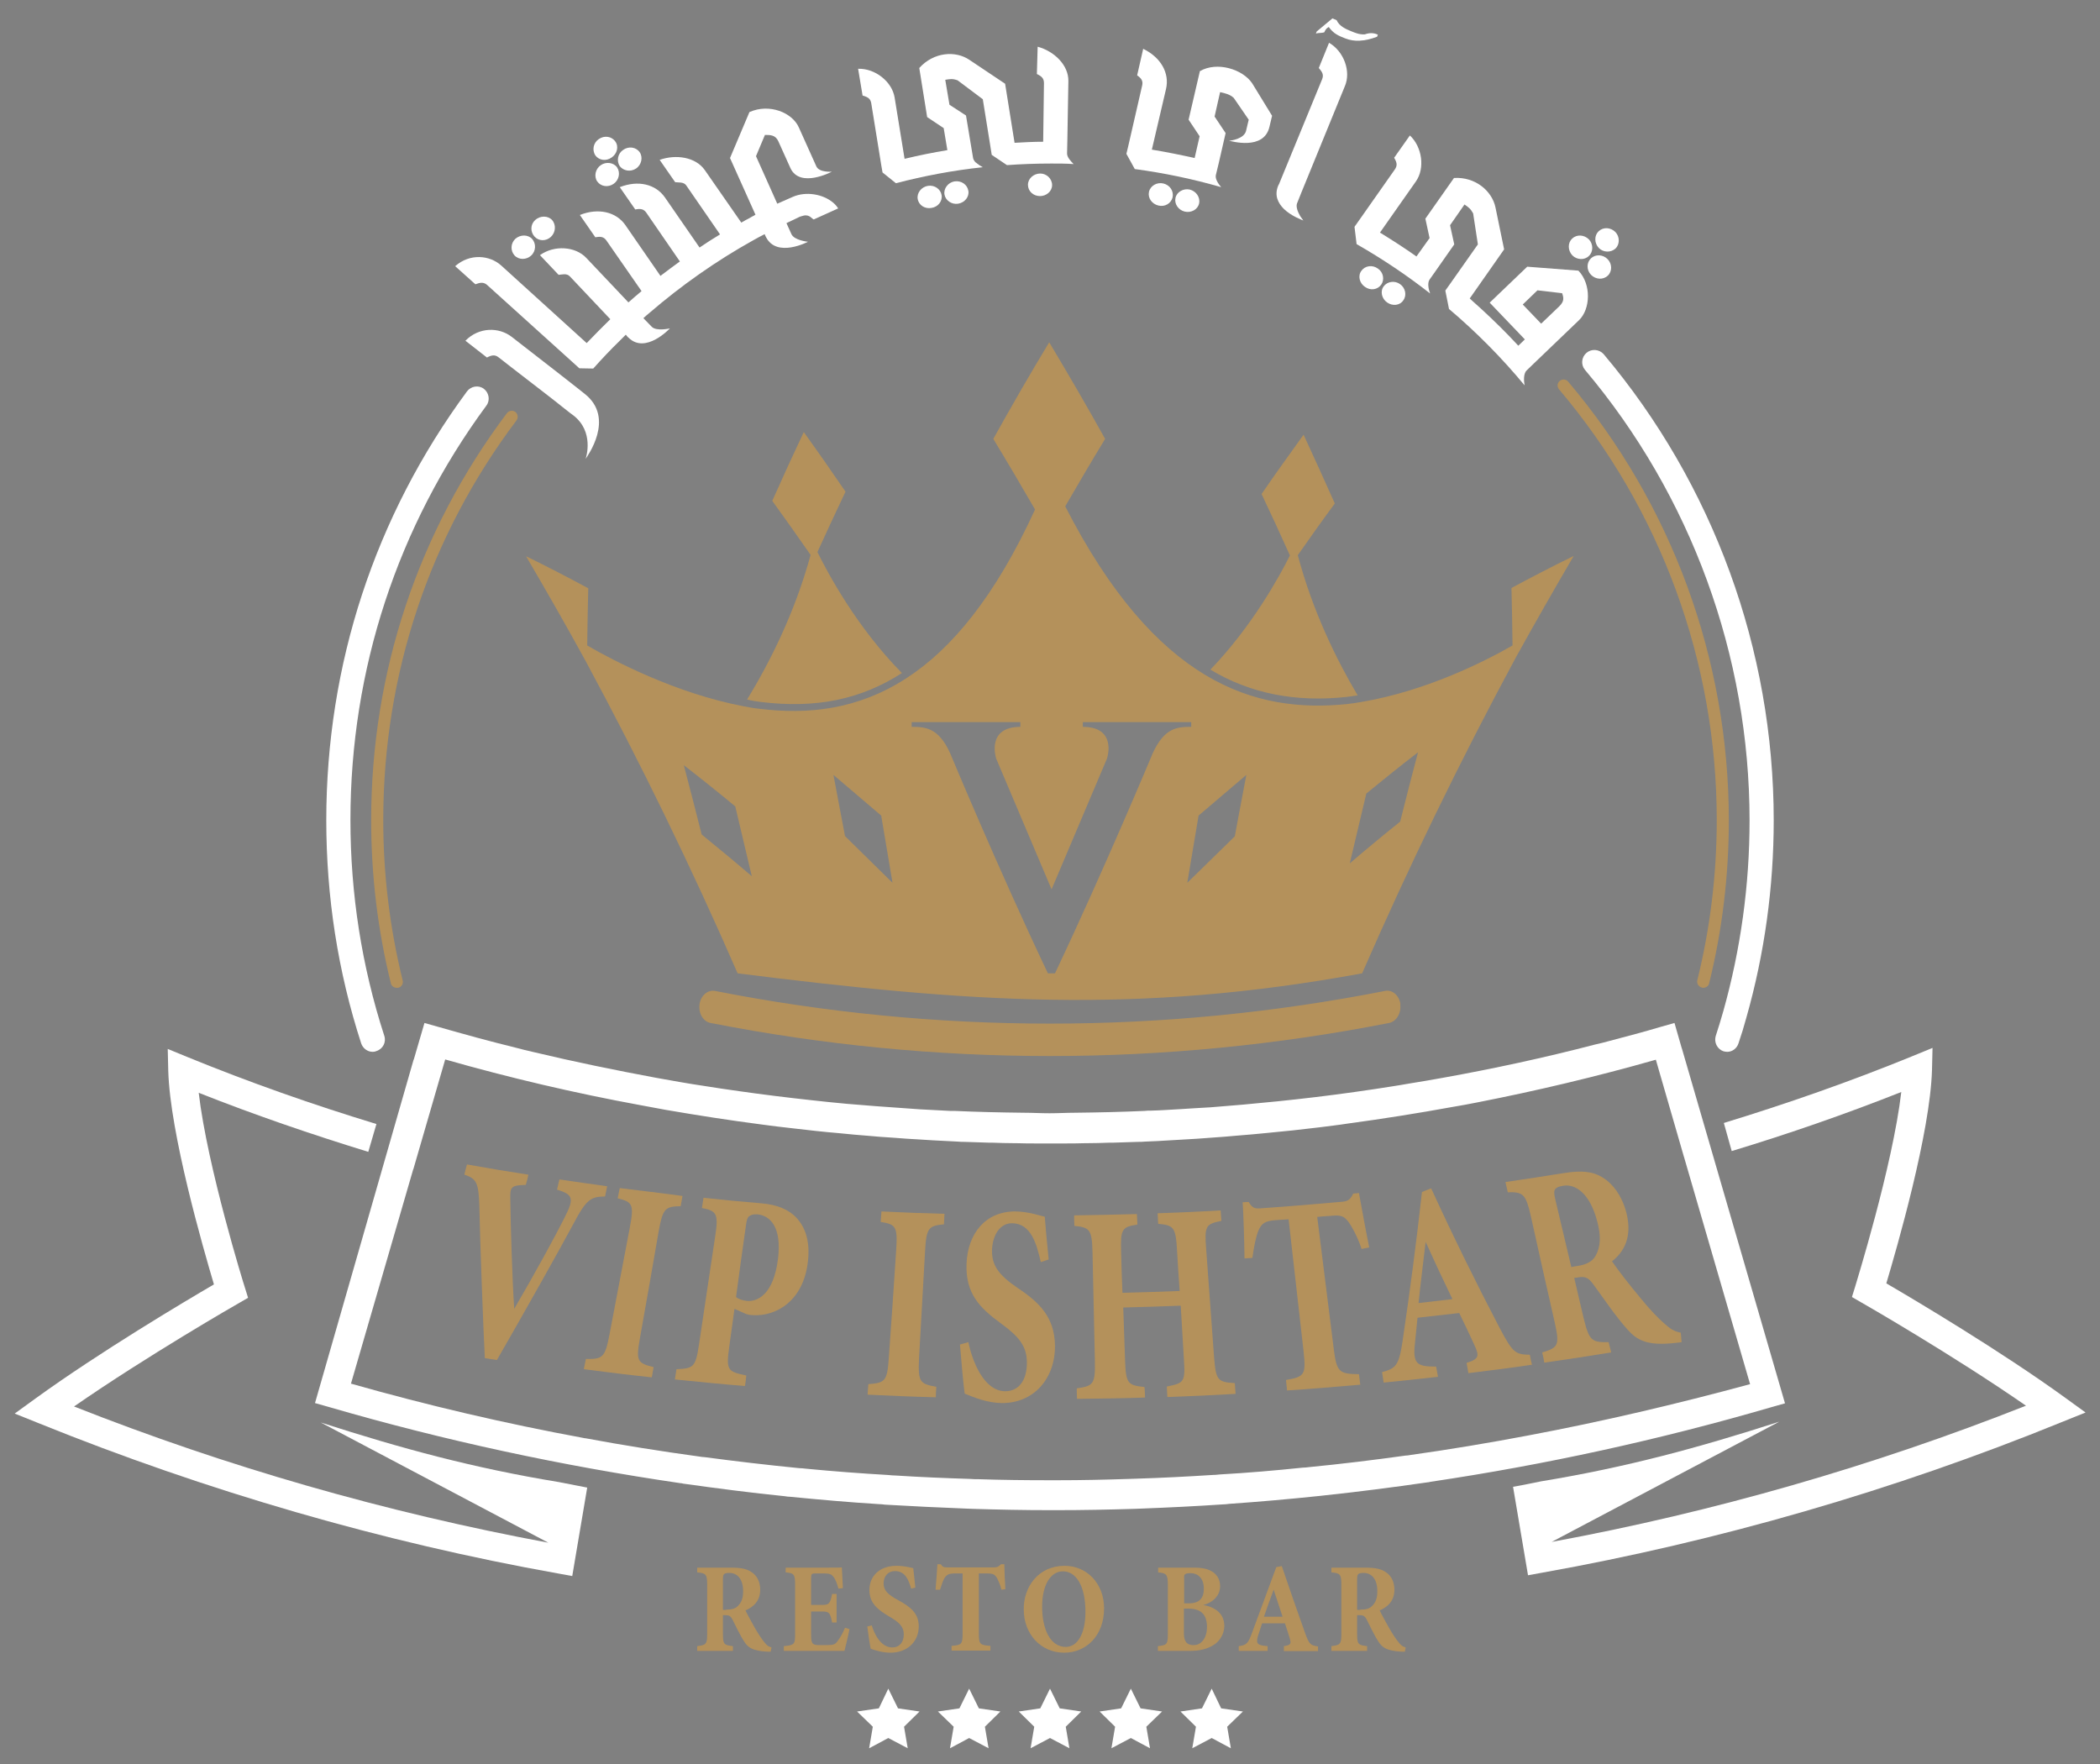 <?xml version="1.0" encoding="utf-8"?>
<!-- Generator: Adobe Illustrator 24.0.0, SVG Export Plug-In . SVG Version: 6.00 Build 0)  -->
<svg version="1.1" id="Layer_1" xmlns="http://www.w3.org/2000/svg" xmlns:xlink="http://www.w3.org/1999/xlink" x="0px" y="0px"
	 viewBox="0 0 800 672" style="enable-background:new 0 0 800 672;" xml:space="preserve">
<rect x="0" y="0" width="800" height="672" fill="#808080" stroke="none"/>
<style type="text/css">
	.st0{fill:#FFFFFF;}
	.st1{fill:#B4915B;}
	.st2{fill:none;stroke:#2D2D2B;stroke-width:4;stroke-linecap:round;stroke-miterlimit:10;}
</style>
<g>
	<g>
		<path class="st0" d="M222.7,150l-2.9-2.3l-6.5-5.1l-18.4-14.3c-4.8-3.7-12.4-3.8-17.6,1.5l8.2,6.4c1.7-0.9,3-1.2,4.4-0.1
			c0,0,9.6,7.5,17.7,13.7c2.4,1.9,4.7,3.6,6.5,5.1c2.5,2,4.2,3.3,4.4,3.4c7.9,6.2,4.8,15.9,4.6,16.5
			C223.5,174.1,234.6,159.3,222.7,150z"/>
		<path class="st0" d="M202.3,97.4c1.9-1.7,2-4.6,0.4-6.4c-1.6-1.7-4.5-1.7-6.4,0c-1.8,1.7-1.9,4.5-0.3,6.3
			C197.7,99.1,200.5,99,202.3,97.4z"/>
		<path class="st0" d="M209.9,90.2c1.8-1.7,2-4.6,0.4-6.4c-1.6-1.7-4.5-1.7-6.4,0c-1.9,1.7-1.9,4.5-0.3,6.3
			C205.2,91.9,208,92,209.9,90.2z"/>
		<path class="st0" d="M233,60c2.1-1.4,2.8-4.2,1.4-6.1c-1.4-2-4.2-2.4-6.3-0.9c-2.1,1.4-2.6,4.2-1.3,6.2
			C228.2,61.1,230.9,61.5,233,60z"/>
		<path class="st0" d="M228.9,62.9c-2.1,1.4-2.7,4.3-1.4,6.2c1.4,2,4.2,2.4,6.3,0.9c2-1.4,2.6-4.2,1.3-6.2
			C233.8,61.9,230.9,61.5,228.9,62.9z"/>
		<path class="st0" d="M242.3,64.2c2.1-1.4,2.7-4.3,1.4-6.2c-1.4-2-4.2-2.4-6.3-0.9c-2.1,1.4-2.6,4.2-1.3,6.2
			C237.5,65.1,240.2,65.6,242.3,64.2z"/>
		<path class="st0" d="M302,75l-5.9,2.6l0,0l-8.1-18.1l3.4-8.1c2.1,0,4,0,5.1,2.4l4.6,10.2c3.6,7.9,15.8,1.4,15.8,1.4
			s-4.8,0.4-5.9-2l-6.7-14.9c-2.5-5.6-11.2-9.2-18.8-5.8l-7.4,17.5l9.7,21.6c-0.2,0.1-0.4,0.2-0.5,0.3c-0.6,0.3-1.2,0.6-1.8,1
			c-1,0.5-2.1,1.1-3.1,1.7l-13.9-20c-3.5-5-11-6.1-17.2-3.9l5.9,8.5c1.2,0.2,3.2-0.2,4.2,1.2l12.9,18.7c-2.7,1.6-5.3,3.3-7.8,5
			l-13.2-19.1c-3.5-5-10.1-6.7-17.2-3.9l5.9,8.5c2-0.4,3.2-0.2,4.2,1.2L259,99.6c-2.5,1.8-4.9,3.6-7.4,5.5l-13.4-19.4
			c-3.5-5-10.3-6.6-17.3-3.8l5.9,8.5c2-0.4,3.2-0.2,4.2,1.2l13.4,19.3c-1.7,1.4-3.3,2.8-5,4.3l-16-16.9c-4.2-4.5-12.3-5-17.7-1.1
			l7.1,7.5c1.3-0.1,3.1-0.7,4.3,0.6l15.4,16.3c-3.1,3-6,6-9,9.1L191,101.2c-4.5-4.1-12.1-4.7-17.6,0.2l7.7,6.9
			c1.8-0.7,3.1-0.9,4.4,0.2l32,28.9l3.2,2.9l5.3,0.1c3.2-3.6,6.5-7.1,10-10.5c0.8-0.8,1.6-1.6,2.4-2.4c0.4,0.5,0.9,1.1,1,1.1
			c6.5,6.5,15.8-3.5,15.8-3.5s-5.1,1.2-6.9-0.6l-3.2-3.3c0.7-0.7,1.5-1.3,2.3-2c12.2-10.5,25.4-19.8,39.6-27.7
			c1.4-0.8,2.9-1.6,4.3-2.3c0.2,0.5,0.4,1,0.5,1.1c4.1,8.1,16,1.8,16,1.8s-5.2-0.5-6.3-2.9l-1.9-4.2c1.4-0.7,2.8-1.3,4.2-2
			c0.5-0.3,1-0.5,1.4-0.6c3.1-1.1,3.7,0.7,4.8,1.2l9.3-4.2c-0.5-0.8-1.1-1.5-1.8-2.1C313.6,73.9,307,72.8,302,75z"/>
		<path class="st0" d="M363.6,69.1c-2.4,0.4-4.2,2.7-3.8,5c0.4,2.3,2.8,3.9,5.2,3.5c2.5-0.4,4.3-2.6,3.9-4.9
			C368.5,70.3,366.2,68.7,363.6,69.1z"/>
		<path class="st0" d="M353.5,70.8c-2.5,0.4-4.3,2.7-3.9,5c0.4,2.4,2.8,3.9,5.3,3.4c2.5-0.4,4.2-2.6,3.8-4.9
			C358.3,72,356,70.4,353.5,70.8z"/>
		<path class="st0" d="M396.3,66.1c-2.5,0-4.7,1.9-4.7,4.3c0,2.4,2,4.3,4.6,4.3c2.4,0,4.6-1.8,4.6-4.2S398.7,66.1,396.3,66.1z"/>
		<path class="st0" d="M406.5,58.5l0.1-4.5l0.4-23.1c0.1-6.1-5.4-11.4-11.7-13.1L395,28.2c1.9,0.9,2.7,1.7,2.7,3.5L397.4,54
			c-3.7,0-7.3,0.2-10.9,0.4l-3.6-22.5l-13.6-9.1c-5.3-3.6-13.6-3-19.1,3.1l3,18.7l6.3,4.2l1.4,8.4c-5.5,0.9-10.9,2-16.3,3.3
			l-3.8-23.4c-1-6-7.4-11.1-13.9-10.9l1.7,10.2c2.2,0.6,3,1.3,3.3,2.9l3.8,23.5l0.5,2.9l5.1,4.1c10.7-2.8,21.8-4.9,33.1-6.1
			c-0.8-0.4-1.7-1-2.4-1.6c-0.1-0.1-0.2-0.2-0.3-0.2c-0.5-0.5-0.9-1.1-1-1.7l-0.7-4.2L368,44l-6.3-4.1l-1.6-9.5
			c1.9-0.3,2.7-0.5,4.7,0.2l9.6,7.2l2.8,17.4l0.6,3.8l5.8,3.9c5.6-0.4,11.2-0.6,16.9-0.6c2.9,0,5.7,0,8.5,0.2
			C407.9,61.4,406.5,59.9,406.5,58.5z"/>
		<path class="st0" d="M457.1,27.1l-4.3,18.5l4.2,6.3l-1.9,8.3c-5.4-1.2-10.8-2.3-16.3-3.2l5.4-23.1c1.4-6-1.9-12-8.7-15.3
			l-2.3,10.1c1.7,1.2,2.3,2.2,1.9,3.9l-5.3,23.1l-0.7,2.9l3.2,5.8c11.2,1.5,22.2,3.8,32.9,6.9c-1.1-1.3-2.4-3.2-2-4.7l1-4.1
			l2.7-11.8l-4.2-6.3l2.1-9.3c1.8,0.4,3.7,0.8,5.2,2.2l5.7,8.3l-1,4.2c-0.7,3.1-5.8,3.8-6.5,3.8c0.6,0.1,13.3,3.9,15.4-5.3l1-4.2
			l-7.6-12.4C473.4,26.4,463.7,23.3,457.1,27.1z"/>
		<path class="st0" d="M453.2,72.2c-2.4-0.5-4.9,0.9-5.4,3.2s1.1,4.6,3.5,5.2c2.5,0.6,5-0.8,5.5-3.1
			C457.3,75.2,455.7,72.8,453.2,72.2z"/>
		<path class="st0" d="M443.2,69.9c-2.5-0.6-5,0.9-5.5,3.2c-0.5,2.3,1.1,4.6,3.6,5.2c2.5,0.6,4.8-0.8,5.4-3.1
			C447.2,72.8,445.7,70.5,443.2,69.9z"/>
		<path class="st0" d="M506.3,16.3l-3.9,9.6c1.4,1.6,1.9,2.6,1.3,4.2L487.3,70l-0.4,0.8c-1.5,3.7,0,6.6,2.2,8.8
			c2.9,2.8,7,4.2,7.4,4.4c-0.1-0.1-0.6-0.8-1.2-1.7c-0.8-1.4-1.7-3.4-1.2-4.8l1.6-4l16.6-40.6C514.8,27.2,511.9,19.5,506.3,16.3z"/>
		<path class="st0" d="M506.2,10.3c1.9,2.6,3.7,3.3,6.2,4.3c3.4,1.4,7.4,1.2,12.2-0.6l0.3-0.8c-0.9-0.4-2.6-1-5-0.1
			c-2.1,0.1-3.7-0.6-5.4-1.3c-1.7-0.7-4.3-1.8-5.3-4.1c-0.9-0.4-0.9-0.4-0.9-0.4L507.6,7l-6,5l-0.3,0.8c1.1-0.4,2-0.1,3.2-0.5
			C505.1,10.7,506.2,10.3,506.2,10.3z"/>
		<path class="st0" d="M533.3,108.2c-2-1.4-4.8-1-6.2,0.9c-1.4,1.9-0.7,4.7,1.3,6.1c2.1,1.5,4.9,1.2,6.2-0.8
			C536,112.5,535.4,109.6,533.3,108.2z"/>
		<path class="st0" d="M524.9,102.3c-2.1-1.5-4.9-1.1-6.3,0.9c-1.4,1.9-0.7,4.7,1.4,6.1c2.1,1.5,4.8,1.1,6.2-0.9
			C527.5,106.5,527,103.7,524.9,102.3z"/>
		<path class="st0" d="M605.3,97.5c1.7-1.6,1.7-4.5,0-6.3c-1.8-1.8-4.6-2-6.4-0.3c-1.7,1.6-1.7,4.5,0.1,6.4
			C600.7,99,603.6,99.2,605.3,97.5z"/>
		<path class="st0" d="M615.4,94.7c1.7-1.6,1.7-4.5,0-6.3c-1.8-1.8-4.6-2-6.4-0.3c-1.7,1.6-1.7,4.5,0.1,6.4
			C610.8,96.2,613.6,96.3,615.4,94.7z"/>
		<path class="st0" d="M581.8,101.6l-14.3,13.7l13.4,14l-2.5,2.4c-4.5-4.9-9.3-9.6-14.2-14.1c-1-0.9-2-1.8-3-2.7
			c-0.4-0.4-0.9-0.8-1.3-1.2L573,95l-3.3-16c-1.3-6.2-7.6-11.7-15.8-11.2L543,83.3l1.6,7.4l-5,7c-4.5-3.2-9.2-6.2-13.9-9.1
			l13.7-19.5c3.5-5,2.4-13.1-2.3-17.5l-6,8.5c1.2,2,1.2,3,0.3,4.4l-13.7,19.5l-1.7,2.4l0.8,6.6c9.8,5.6,19.2,11.9,28,18.8
			c-0.6-1.6-1.1-4-0.2-5.3l2.4-3.4l7-10l-1.6-7.3l5.5-7.9c1.6,1.1,2.3,1.6,3.3,3.4l1.8,11.8l-10.2,14.5l-2.2,3.1l1.4,7
			c10.4,8.8,20.1,18.6,28.8,29.1c-0.3-1.6-0.5-4.5,0.8-5.7l2.9-2.8l17-16.3c4.4-4.2,4.8-13.7-0.2-18.9L581.8,101.6z M594,116.7
			l-6.9,6.6l-7-7.3l5.6-5.4l9.4,1.1C595.8,113.7,595.8,114.9,594,116.7z"/>
		<path class="st0" d="M612.4,98.7c-1.8-1.8-4.6-1.9-6.3-0.3c-1.7,1.6-1.8,4.4,0,6.3c1.8,1.8,4.6,2,6.4,0.3
			C614.2,103.4,614.2,100.5,612.4,98.7z"/>
	</g>
	<path class="st1" d="M213.1,449.3c-0.3,1.3-0.6,2.6-0.9,3.9c6.3,1.9,6.5,3.5,2.9,10.6c-3.3,6.6-10.8,20.4-19.2,34.8
		c-0.7-9.7-1.4-32.4-1.5-41.7c-0.1-4.6,0.1-5.4,5.9-5.5c0.4-1.3,0.7-2.6,1-3.9c-7.8-1.2-15.6-2.5-23.4-3.9c-0.4,1.3-0.7,2.6-1,3.9
		c4.8,1.5,5.4,3.4,5.7,11.7c0.2,11.7,1.6,49.6,2.1,58.2c1.5,0.2,3,0.5,4.6,0.7c10.9-18.9,24.9-43.9,29.1-51.8
		c5.1-9.7,6.8-10.4,12.1-10.5c0.3-1.3,0.5-2.6,0.8-3.9C225.3,451.1,219.2,450.2,213.1,449.3z"/>
	<path class="st1" d="M236.1,452.6c-0.3,1.3-0.5,2.6-0.8,3.9c5.7,1.4,6.3,2.3,4.6,11.3c-2.6,13.5-5.1,27-7.7,40.5
		c-1.7,8.9-2.6,9.5-9,9.4c-0.3,1.3-0.5,2.6-0.8,3.9c8.6,1.1,17.2,2.2,25.9,3.1c0.2-1.3,0.5-2.6,0.7-3.9c-6.2-1.5-6.8-2.3-5.2-11.1
		c2.4-13.5,4.8-27.1,7.1-40.5c1.6-8.9,2.5-9.6,8.4-9.7c0.2-1.3,0.5-2.6,0.7-3.9C252,454.5,244,453.6,236.1,452.6z"/>
	<path class="st1" d="M303.4,463.9c-2.9-3.1-7.3-5-13.4-5.5c-7.3-0.6-14.6-1.3-22-2.1c-0.2,1.3-0.4,2.6-0.6,3.9
		c5.7,1.1,6.4,2.2,5,11.1c-2,13.6-4.1,27.2-6.1,40.8c-1.3,8.9-2.2,9.2-8.6,9.5c-0.2,1.3-0.4,2.6-0.6,3.9c8.9,0.9,17.8,1.8,26.7,2.5
		c0.2-1.3,0.4-2.6,0.5-4c-7.2-1.5-7.7-2-6.5-10.9c0.7-4.8,1.3-9.7,2-14.5c1.5,0.7,3,1.3,4.5,2c0.6,0.2,1.6,0.4,2.4,0.4
		c8.7,0.6,19.5-5.2,21.1-20.7C308.6,473,306.9,467.7,303.4,463.9z M296.4,479.4c-1.7,14.1-8.1,16.5-11.8,16.2
		c-1.7-0.2-3.3-0.7-4.2-1.5c1.2-9.2,2.5-18.3,3.8-27.5c0.2-1.6,0.5-2.7,1.1-3.2c0.6-0.5,1.5-0.9,3.2-0.8
		C293.5,463.1,297.8,467.5,296.4,479.4z"/>
	<path class="st1" d="M352.4,476.7c0.5-9,1.3-9.7,7.2-10.3c0.1-1.3,0.1-2.6,0.2-4c-8-0.2-16-0.5-24-0.9c-0.1,1.3-0.2,2.6-0.3,4
		c5.8,0.9,6.5,1.8,5.9,10.8c-0.9,13.6-1.8,27.3-2.8,40.9c-0.6,9-1.4,9.6-7.8,10.1c-0.1,1.3-0.2,2.6-0.3,4c8.7,0.4,17.4,0.8,26,1
		c0-1.3,0.1-2.7,0.2-4c-6.3-1.1-7-1.8-6.6-10.7C350.9,504,351.6,490.3,352.4,476.7z"/>
	<path class="st1" d="M387.6,490.6c-7-4.8-9.8-8.4-9.7-14.3c0.2-6,3.2-10.4,7.7-10.3c7.2,0.1,9.3,7.9,10.9,14.8c1-0.3,2-0.7,3-1
		c-0.7-6.8-1.2-12.4-1.5-16.3c-1.7-0.3-5.8-1.9-11.1-2c-11.6-0.1-18.3,8.6-18.7,20c-0.4,11.2,4.9,16.7,13.3,22.8
		c6.7,4.9,9.7,8.6,9.7,14.8c0,6.9-3.2,10.9-8.3,10.9c-8.3-0.1-12.6-11.9-14-18.7c-1.1,0.3-2.2,0.6-3.2,0.9
		c0.4,5.1,1.4,16.3,1.8,18.7c3.9,1.6,8.6,3.5,14.1,3.6c12.1,0.1,20.4-9.2,20.3-21.9C401.7,501.9,396.2,496.3,387.6,490.6z"/>
	<path class="st1" d="M470.4,526.9c-6.5-0.4-7.2-1-7.9-9.9c-1-13.7-2-27.4-3-41.1c-0.7-8.9-0.2-9.6,5.8-10.8c-0.1-1.3-0.2-2.6-0.3-4
		c-8,0.5-16,0.8-24,1.1c0.1,1.3,0.1,2.6,0.2,4c5.9,0.6,6.7,1.2,7.2,10.2c0.3,5.1,0.6,10.3,1,15.4c-7.2,0.3-14.5,0.5-21.8,0.7
		c-0.2-5.1-0.4-10.3-0.5-15.4c-0.3-8.9,0.3-9.7,6.2-10.6c-0.1-1.3-0.1-2.6-0.2-4c-8,0.2-16,0.4-23.9,0.5c0,1.3,0,2.7,0.1,4
		c5.9,0.6,6.7,1.4,6.9,10.3c0.3,13.7,0.6,27.4,0.9,41.2c0.2,8.9-0.7,9.5-6.9,10.4c0,1.3,0,2.7,0.1,4c8.6-0.1,17.3-0.2,25.9-0.5
		c0-1.3-0.1-2.7-0.2-4c-6.3-0.7-7.1-1.2-7.4-10.1c-0.2-6.8-0.5-13.5-0.7-20.2c7.3-0.2,14.6-0.4,21.9-0.7c0.4,6.7,0.8,13.5,1.2,20.2
		c0.6,8.9,0.1,9.3-6.5,10.6c0.1,1.3,0.1,2.6,0.2,4c8.7-0.3,17.4-0.7,26-1.2C470.6,529.6,470.5,528.2,470.4,526.9z"/>
	<path class="st1" d="M513.8,465.6c1,1.4,3.3,5.3,4.9,10.2c1-0.2,2-0.4,2.9-0.6c-1.4-6.9-3.1-16.3-3.9-20.7
		c-0.7,0.1-1.5,0.1-2.2,0.2c-1,2.2-2,2.9-4.1,3.1c-10.3,0.9-20.6,1.8-31,2.5c-2.3,0.2-3.3,0-4.7-2.4c-0.8,0-1.6,0.1-2.3,0.1
		c0.3,5.2,0.6,13.6,0.7,21.4c1-0.1,2-0.1,3-0.2c0.6-4.4,1.4-8.3,2.3-10.4c1.2-2.7,2.4-3.7,6.7-4c1.6-0.1,3.2-0.2,4.8-0.3
		c1.9,16.8,3.8,33.5,5.7,50.3c1,9,0.3,9.7-6.7,10.9c0.1,1.3,0.3,2.6,0.4,4c9.3-0.6,18.6-1.4,27.9-2.2c-0.2-1.3-0.3-2.6-0.5-4
		c-7.5-0.1-8.5-0.7-9.6-9.6c-2.1-16.8-4.2-33.5-6.3-50.3c1.6-0.2,3.3-0.3,5-0.4C511.3,462.7,512.1,463.5,513.8,465.6z"/>
	<path class="st1" d="M582.8,516.1c-5.6-0.1-6.5-0.8-11.5-10.2c-8.9-17-17.9-35.3-26.1-53.2c-1.2,0.5-2.4,0.9-3.5,1.4
		c-2.1,19-4.6,37.9-7.4,56.9c-1.4,9.3-2.6,10.3-7.8,11.7c0.2,1.3,0.4,2.6,0.6,4c6.9-0.7,13.8-1.4,20.7-2.2c-0.2-1.3-0.5-2.6-0.7-3.9
		c-6.7,0-8.8-0.7-8.2-7.6c0.3-3.4,0.8-7.6,1.1-11c5.3-0.6,10.6-1.2,15.9-1.8c2,4.1,4.2,8.7,5.6,11.8c2,4.4,2.3,5.6-2.8,7.2
		c0.2,1.3,0.5,2.6,0.7,3.9c8.1-1,16.2-2,24.2-3.2C583.3,518.7,583,517.4,582.8,516.1z M540.4,496.4c0.8-8,1.8-15.4,2.7-23.3
		c3.3,7.3,6.7,14.6,10.2,21.8C549.1,495.4,544.7,495.9,540.4,496.4z"/>
	<path class="st1" d="M640.3,507.7c-2.7-0.6-3.8-1.3-6.5-3.7c-2.2-2-4.8-4.5-9.1-9.8c-3.7-4.4-8.6-10.7-10.6-13.7
		c4.6-3.6,7.9-9.4,5.4-18.8c-1.8-6.5-5.1-10.7-8.9-13.1c-3.9-2.4-8.1-2.8-14.9-1.7c-7.4,1.2-14.8,2.3-22.2,3.4
		c0.3,1.3,0.6,2.6,0.9,3.9c5.9-0.2,6.9,0.8,8.8,9.2c3,13.5,6,27,9.1,40.5c1.9,8.6,1.3,9.5-4.8,11.3c0.3,1.3,0.6,2.6,0.8,3.9
		c8.5-1.2,17-2.5,25.5-3.9c-0.3-1.3-0.7-2.6-1-3.9c-6.4,0.1-7.4-0.5-9.5-9.1c-1.2-5.2-2.4-10.3-3.6-15.4c0.5,0,1.1-0.1,1.6-0.2
		c2.6-0.4,3.8,0.1,5.7,2.7c4.3,5.9,8.3,11.9,13,17.2c3.6,4,7.4,6.3,18.1,5.1c1-0.1,2-0.2,2.5-0.3C640.5,510.2,640.4,509,640.3,507.7
		z M607.9,478.3c-1.2,2.3-3.7,3.5-7.1,4c-0.7,0.1-1.4,0.2-2.2,0.4c-2-8.4-4-16.8-6-25.3c-0.5-2.1-0.7-3.4-0.3-4.1
		c0.3-0.7,1.2-1.3,3.3-1.6c4.3-0.7,10,2.5,12.9,13.7C609.9,470.7,609.8,474.9,607.9,478.3z"/>
	<path class="st0" d="M212.5,599.4l5.5,1l5.7-33.7c-3.6-0.7-7.2-1.4-10.8-2.1c-32.3-5.3-59.7-12.7-90.7-22.7l86.7,45.8
		c-61.8-11.5-122.5-28.9-180.7-51.9c28-19.4,62.1-39,62.5-39.2l3.8-2.2l-1.3-4.2c-0.2-0.5-14.2-45.6-17.5-73.9
		c21.2,8.4,42.8,15.8,64.6,22.5l3.1-10.6c-24.3-7.4-48.2-15.8-71.7-25.4l-7.8-3.2l0.2,8.4c0.7,23.9,13.3,67.5,17.4,81.3
		c-11,6.4-43.6,25.8-67.9,43.4l-8,5.8l9.2,3.7C78.6,568,145.8,587.5,212.5,599.4z"/>
	<path class="st0" d="M659.7,438.5c21.8-6.6,43.4-14.1,64.6-22.5c-3.3,28.3-17.4,73.4-17.5,73.9l-1.3,4.2l3.8,2.2
		c0.4,0.2,34.5,19.8,62.5,39.2c-58.2,23-118.9,40.5-180.7,51.9l86.7-45.8c-31,10-58.4,17.4-90.6,22.7c-3.6,0.7-7.2,1.5-10.8,2.1
		l5.7,33.7l5.5-1c66.7-11.9,133.9-31.3,197.7-57.3l9.2-3.7l-8-5.8c-24.3-17.6-56.9-37-67.9-43.4c4.1-13.8,16.7-57.3,17.4-81.3
		l0.2-8.4l-7.8,3.2c-23.5,9.6-47.5,18-71.7,25.4L659.7,438.5z"/>
	<path class="st0" d="M640.8,399.7l-0.2-0.6l-2.7-9.4l-5.3,1.5c-6.4,1.9-12.8,3.6-19.3,5.3c-1.8,0.5-3.7,1-5.6,1.4
		c-19.2,5-38.6,9.2-58.1,12.7c-4.3,0.8-8.6,1.5-12.9,2.2c-4.4,0.8-8.7,1.4-13.1,2.1c-10,1.5-19.9,2.8-29.9,3.9
		c-4.6,0.5-9.2,1-13.8,1.4c-4.1,0.4-8.2,0.8-12.3,1.1c-4.2,0.4-8.5,0.7-12.8,0.9c-1.5,0.1-3.1,0.2-4.7,0.3
		c-3.8,0.2-7.7,0.5-11.6,0.6c-0.4,0-0.8,0-1.2,0c-0.4,0-0.8,0.1-1.2,0.1c-8.8,0.4-17.7,0.6-26.5,0.7c-3.3,0-6.5,0.2-9.8,0.2
		c-3.3,0-6.5-0.2-9.8-0.2c-8.8-0.1-17.7-0.3-26.5-0.7c-0.2,0-0.4,0-0.6,0c-0.3,0-0.6,0-1,0c-3.8-0.2-7.6-0.4-11.4-0.6
		c-1.4-0.1-2.8-0.2-4.2-0.3c-4.2-0.3-8.4-0.6-12.6-0.9c-3.7-0.3-7.4-0.6-11.1-0.9c-4.6-0.4-9.1-0.9-13.7-1.4
		c-9.1-1-18.1-2.1-27.2-3.4c-4.5-0.6-8.9-1.3-13.4-2c-6.1-0.9-12.2-2-18.3-3.1c-15.6-2.9-31.2-6.1-46.7-9.8
		c-2.3-0.5-4.6-1.1-6.9-1.7c-9.8-2.4-19.6-5.1-29.4-7.9l-5.3-1.5l-4,13.7l-0.2,0.5L120,534.5l5.3,1.5c44,12.8,88.7,22.4,133.8,29
		c0.4,0,0.8,0.1,1.2,0.2c12.9,1.8,25.9,3.5,38.8,4.8c0.6,0.1,1.2,0.2,1.9,0.2c11.3,1.1,22.5,2.1,33.8,2.8c0.8,0,1.6,0.1,2.3,0.2
		c10.3,0.6,20.6,1.1,30.9,1.5c0.8,0,1.7,0.1,2.5,0.1c9.8,0.3,19.6,0.5,29.4,0.5h2.7c9.9,0,19.8-0.2,29.6-0.5c0.9,0,1.7-0.1,2.6-0.1
		c10.4-0.4,20.7-0.9,31.1-1.6c0.8,0,1.5-0.1,2.3-0.2c11.5-0.8,22.8-1.8,34.3-3c0.6-0.1,1.2-0.1,1.8-0.2c13.2-1.4,26.3-3.1,39.5-5
		c0.4,0,0.7-0.1,1.1-0.2c43.8-6.5,87.2-16,129.8-28.4l5.3-1.5L640.8,399.7z M582.4,546.8c-0.2,0-0.3,0.1-0.5,0.1
		c-14.8,2.8-29.8,5.3-44.7,7.4c-0.6,0.1-1.1,0.2-1.7,0.2c-12.2,1.7-24.5,3.2-36.8,4.4c-0.8,0.1-1.6,0.2-2.4,0.2
		c-10.6,1.1-21.1,2-31.7,2.6c-0.9,0.1-1.9,0.2-2.8,0.2c-9.5,0.6-19.1,1.1-28.7,1.4c-1,0-2,0.1-3,0.1c-9.1,0.3-18.1,0.5-27.2,0.5
		c-0.9,0-1.9,0-2.9,0h-0.2c-9.1,0-18.1-0.1-27.2-0.4c-1,0-2,0-3-0.1c-9.5-0.3-19-0.7-28.4-1.3c-0.9,0-1.9-0.1-2.9-0.2
		c-10.4-0.6-20.9-1.4-31.3-2.4c-0.8-0.1-1.7-0.2-2.5-0.2c-12.1-1.2-24.1-2.6-36.1-4.2c-0.6,0-1.2-0.1-1.8-0.2
		c-14.6-2-29.1-4.3-43.6-7c-0.2,0-0.5,0-0.7-0.1c-29.8-5.5-59.4-12.4-88.6-20.7l23.7-81.6l0.1-0.2l12.1-41.7
		c24.5,7,49.3,12.8,74.3,17.4c3.3,0.6,6.5,1.2,9.7,1.8c12.2,2.1,24.4,4,36.7,5.6c3.8,0.5,7.6,1,11.4,1.4c6,0.7,12,1.4,18.1,1.9
		c3.7,0.4,7.4,0.7,11.1,1c3,0.3,6.1,0.5,9.2,0.7c3.5,0.3,6.9,0.5,10.4,0.7c1.6,0.1,3.2,0.2,4.8,0.3c3.2,0.2,6.5,0.3,9.7,0.5
		c0.9,0.1,1.7,0.1,2.5,0.1c3,0.1,6.1,0.2,9.1,0.3c0.4,0,0.8,0,1.2,0c2.9,0.1,5.9,0.2,8.8,0.2h0.6c2.9,0.1,5.7,0.1,8.5,0.1
		c0.1,0,0.2,0,0.3,0c1.4,0,2.7,0,4.1,0c1.5,0,3,0,4.4,0c0.1,0,0.2,0,0.3,0c2.9,0,5.7,0,8.6-0.1h0.6c2.9,0,5.9-0.1,8.8-0.2
		c0.5,0,0.9,0,1.4,0c3-0.1,6.1-0.2,9.2-0.3c0.9,0,1.8,0,2.7-0.1c3.2-0.1,6.5-0.3,9.7-0.5c1.7-0.1,3.5-0.2,5.2-0.3
		c3.5-0.2,7-0.4,10.5-0.7c3.3-0.2,6.6-0.5,10-0.8c3.7-0.3,7.4-0.6,11.2-1c6.5-0.6,13.1-1.3,19.6-2.1c3.8-0.5,7.5-0.9,11.3-1.5
		c13.3-1.8,26.5-3.9,39.7-6.3c3.1-0.5,6.2-1.1,9.3-1.7c23-4.5,45.7-9.9,68.2-16.3l10.7,37l0.1,0.3l25.1,86.3
		C638.6,534.9,610.6,541.5,582.4,546.8z"/>
	<polygon class="st0" points="338.4,643.3 342.1,650.8 350.3,652 344.4,657.8 345.8,666 338.4,662.1 331.1,666 332.5,657.8 
		326.5,652 334.8,650.8 	"/>
	<polygon class="st0" points="369.2,643.3 372.9,650.8 381.1,652 375.2,657.8 376.6,666 369.2,662.1 361.9,666 363.3,657.8 
		357.3,652 365.5,650.8 	"/>
	<polygon class="st0" points="400,643.3 403.7,650.8 411.9,652 406,657.8 407.4,666 400,662.1 392.6,666 394,657.8 388.1,652 
		396.3,650.8 	"/>
	<polygon class="st0" points="430.8,643.3 434.5,650.8 442.7,652 436.7,657.8 438.1,666 430.8,662.1 423.4,666 424.8,657.8 
		418.9,652 427.1,650.8 	"/>
	<polygon class="st0" points="461.6,643.3 465.2,650.8 473.5,652 467.5,657.8 468.9,666 461.6,662.1 454.2,666 455.6,657.8 
		449.7,652 457.9,650.8 	"/>
	<g>
		<g>
			<path class="st1" d="M293.6,629.2c-0.3,0-0.8,0-1.3,0c-5.7-0.3-7.3-1.6-8.7-3.7c-1.8-2.7-3.1-5.7-4.6-8.6
				c-0.7-1.3-1.3-1.6-2.7-1.6l-0.9,0v7.1c0,4,0.4,4.3,3.8,4.7v1.8h-13.6v-1.8c3.4-0.4,3.8-0.8,3.8-4.7v-18.7c0-3.9-0.4-4.4-3.8-4.7
				v-1.8h12.9c4,0,6.2,0.5,8.1,1.9c1.8,1.3,3,3.5,3,6.5c0,4.3-2.6,6.6-5.6,7.9c0.7,1.5,2.4,4.6,3.7,6.9c1.6,2.7,2.5,4,3.4,5.1
				c1,1.3,1.5,1.7,2.8,2.1L293.6,629.2z M276.6,613.2c1.9,0,3.4-0.3,4.4-1.3c1.5-1.4,2.1-3.2,2.1-5.7c0-5.2-2.7-7-5.2-7
				c-1.2,0-1.8,0.2-2.1,0.5c-0.3,0.3-0.4,0.9-0.4,1.9v11.7H276.6z"/>
			<path class="st1" d="M323.6,620.6c-0.2,1.3-1.5,6.9-1.9,8.3h-23.1v-1.8c4.1-0.4,4.3-0.7,4.3-4.8v-18.6c0-4.1-0.5-4.4-3.6-4.7
				v-1.8h14.5c4.7,0,6.2,0,6.9-0.1c0,0.9,0.3,4.9,0.4,7.9l-1.7,0.2c-0.4-1.7-1.2-3.7-1.9-4.5c-0.8-1-1.4-1.3-3.7-1.3h-2.9
				c-1.7,0-1.9,0.1-1.9,1.8v10.2h4.4c2.5,0,2.9-0.7,3.6-4.2h1.7v10.9H317c-0.7-3.6-1.1-4.2-3.7-4.2H309v8.4c0,3.4,0.1,4.4,2.9,4.4
				h3.2c2.5,0,3.2-0.3,4.1-1.7c1.1-1.4,2-3.2,2.7-4.9L323.6,620.6z"/>
			<path class="st1" d="M347.1,605.2c-0.9-3.1-2.1-6.7-6.2-6.7c-2.6,0-4.3,2-4.3,4.7c0,2.7,1.7,4.3,5.6,6.4c4.8,2.6,7.8,5.1,7.8,10
				c0,5.8-4.4,10-10.8,10c-2.9,0-5.4-0.8-7.5-1.5c-0.3-1.1-1-6.2-1.3-8.5l1.7-0.4c0.9,3.1,3.4,8.4,7.8,8.4c2.7,0,4.4-1.9,4.4-5
				c0-2.8-1.6-4.5-5.4-6.7c-4.6-2.7-7.7-5.2-7.7-10.2c0-5.1,3.7-9.2,10.3-9.2c3.1,0,5.4,0.7,6.4,0.9c0.2,1.8,0.5,4.3,0.8,7.4
				L347.1,605.2z"/>
			<path class="st1" d="M381.5,605.6c-0.5-2.2-1.5-4.1-1.9-4.8c-0.8-1-1.2-1.4-3.8-1.4h-2.9v22.9c0,4.1,0.4,4.4,4.4,4.7v1.8h-14.8
				v-1.8c3.8-0.3,4.2-0.6,4.2-4.7v-22.9H364c-2.5,0-3.2,0.4-4.1,1.6c-0.6,0.9-1.2,2.7-1.8,4.6h-1.7c0.3-3.6,0.6-7.4,0.7-9.7h1.3
				c0.7,1.1,1.2,1.2,2.5,1.2h17.8c1.2,0,1.8-0.3,2.6-1.2h1.3c0,2,0.2,6.3,0.4,9.5L381.5,605.6z"/>
			<path class="st1" d="M405.6,596.5c8.3,0,15,6.6,15,16.2c0,10.4-6.8,16.9-15.2,16.9c-8.9,0-15.4-7.1-15.4-16.5
				C389.9,604.7,395.4,596.5,405.6,596.5z M404.9,598.6c-4.5,0-7.9,4.9-7.9,13.5c0,8.3,3,15.3,9,15.3c4.2,0,7.5-4.5,7.5-13.4
				C413.5,604.4,410.1,598.6,404.9,598.6z"/>
			<path class="st1" d="M458.4,611.4c4.7,0.9,8,3.4,8,8c0,3-1.7,5.9-4.3,7.4c-2.3,1.4-5.2,2.1-8.5,2.1h-12.5v-1.8
				c3.4-0.4,3.8-0.6,3.8-4.7v-18.6c0-4.1-0.6-4.5-3.7-4.8v-1.8h13.6c3.4,0,5.5,0.5,7.3,1.7c1.7,1.2,2.7,3,2.7,5.4
				C464.8,608.3,461.3,610.8,458.4,611.4z M452.8,610.8c4.2,0,5.8-2,5.8-5.6c0-4.2-2.5-5.9-5-5.9c-1.1,0-1.7,0.1-2.1,0.4
				c-0.5,0.3-0.4,0.8-0.4,1.8v9.3H452.8z M451,622.2c0,3.5,1.5,4.6,3.9,4.5c2.5,0,4.9-2.4,4.9-6.9c0-4.7-2.2-7-7.2-7H451V622.2z"/>
			<path class="st1" d="M489.1,628.9v-1.8c2.8-0.4,2.8-1,2.2-3.1c-0.4-1.5-1.2-3.7-1.8-5.6h-8.7c-0.5,1.5-1.1,3.4-1.6,4.9
				c-0.9,3.1,0.1,3.5,3.7,3.8v1.8h-11v-1.8c2.8-0.4,3.5-0.8,5-4.9l9.3-25.2l2.1-0.4c2.9,8.5,5.9,17.2,8.8,25.3
				c1.6,4.5,2.1,4.9,5,5.3v1.8H489.1z M485.2,605.6c-1.3,3.5-2.5,6.8-3.7,10.3h7.1L485.2,605.6z"/>
			<path class="st1" d="M535.2,629.2c-0.3,0-0.8,0-1.3,0c-5.7-0.3-7.3-1.6-8.7-3.7c-1.8-2.7-3.1-5.7-4.6-8.6
				c-0.7-1.3-1.3-1.6-2.7-1.6l-0.9,0v7.1c0,4,0.4,4.3,3.8,4.7v1.8h-13.6v-1.8c3.4-0.4,3.8-0.8,3.8-4.7v-18.7c0-3.9-0.4-4.4-3.8-4.7
				v-1.8h12.9c4,0,6.2,0.5,8.1,1.9c1.8,1.3,3,3.5,3,6.5c0,4.3-2.6,6.6-5.6,7.9c0.7,1.5,2.4,4.6,3.7,6.9c1.6,2.7,2.5,4,3.4,5.1
				c1,1.3,1.5,1.7,2.8,2.1L535.2,629.2z M518.2,613.2c1.9,0,3.4-0.3,4.4-1.3c1.5-1.4,2.1-3.2,2.1-5.7c0-5.2-2.7-7-5.2-7
				c-1.2,0-1.8,0.2-2.1,0.5c-0.3,0.3-0.4,0.9-0.4,1.9v11.7H518.2z"/>
		</g>
	</g>
	<path class="st1" d="M284.6,266.5c8.3-13.6,18.1-32.7,24.2-55.1c-4.8-6.9-9.7-13.8-14.6-20.6c3.9-8.8,7.9-17.5,12-26.2
		c5.4,7.5,10.7,15.1,15.9,22.7c-3.6,7.6-7.2,15.3-10.7,23c3.9,7.9,14.9,28.6,32.2,46.1c-15.7,10.1-32.8,13.6-53.9,11
		C288,267.2,286.3,266.9,284.6,266.5z M513,265.5c1.4-0.2,2.8-0.4,4.2-0.6c-8-13.5-17.1-31.9-22.8-53.4c4.6-6.6,9.3-13.2,14.1-19.7
		c-3.9-8.8-7.9-17.5-11.9-26.2c-5.4,7.5-10.8,15-16,22.6c3.7,7.8,7.3,15.6,10.8,23.4c-4.1,8.2-14.5,27.1-30.3,43.5
		C476.3,264.2,493.4,267.6,513,265.5z M533.5,382.5c-0.5-3.3-3.1-5.6-5.9-5c-84.5,16.6-170.7,16.6-255.2,0c-2.8-0.5-5.4,1.7-5.9,5
		c0,0,0,0.1,0,0.1c-0.5,3.4,1.4,6.6,4.2,7.1c85.6,16.8,172.9,16.8,258.5,0c2.8-0.6,4.7-3.8,4.2-7.1
		C533.5,382.6,533.5,382.6,533.5,382.5z M599.5,211.8c-7.5,12.8-14.8,25.6-22,38.6c-21.2,39.3-40.7,79.4-58.6,120.4
		c-86,15.8-150.2,11-237.9,0c-17.6-40.4-36.9-80-57.8-118.8c-7.4-13.5-15-26.8-22.8-40.1c8,3.9,15.9,8,23.7,12.2
		c-0.2,7.3-0.3,14.5-0.4,21.8c10.4,6,33.8,18.2,59.3,23.1c2.1,0.4,4.1,0.8,6.2,1c18.5,2.3,37.6,0.4,56.2-11.7
		c17.1-11.1,33.7-31,48.9-64.2c-5.2-9-10.5-18-15.9-26.9c6.9-12.4,13.9-24.6,21.3-36.8c7.3,12.2,14.4,24.4,21.3,36.8
		c-5.2,8.5-10.2,17.1-15.2,25.7c17.2,33.6,35.2,53.3,53.3,64.2c18.3,11,36.6,12.9,54.2,11.1c1.8-0.2,3.6-0.5,5.4-0.8
		c24.9-4.2,47.4-15.7,57.5-21.5c-0.1-7.3-0.2-14.6-0.4-21.9C583.6,219.8,591.5,215.7,599.5,211.8z M286.4,333.8
		c-2.1-8.9-4.2-17.7-6.3-26.6c-6.4-5.3-13-10.6-19.6-15.7c2.3,8.8,4.6,17.6,6.8,26.4C273.7,323.1,280.1,328.4,286.4,333.8z
		 M340,336.3l-4.3-25.6l-18.2-15.5c1.5,7.8,4.4,23.3,4.4,23.3L340,336.3z M474.8,295.2l-18.2,15.5l-4.3,25.6l18.1-17.7
		C470.4,318.5,473.3,303,474.8,295.2z M540.2,286.6c-6.7,5.1-13.2,10.4-19.7,15.7c-2.1,8.8-4.2,17.7-6.3,26.6
		c6.3-5.4,12.7-10.7,19.2-15.9C535.6,304.1,537.9,295.3,540.2,286.6z M412.5,275.1v1.8c12.8,0,9.5,11.2,9.2,12.1l-21.1,49.8
		l-21.1-49.8c-0.3-0.9-3.5-12.1,9.2-12.1v-1.8h-41.4v1.8c5.2,0,10.2,0.3,14.6,9.9c0,0,18.3,44,37.3,84h2.7
		c18.9-39.9,37.3-84,37.3-84c4.5-9.7,9.4-9.9,14.6-9.9v-1.8H412.5z"/>
	<path class="st0" d="M658,400.7c-0.5,0-0.9-0.1-1.4-0.2c-2.4-0.8-3.7-3.4-3-5.8c1-3.1,2-6.3,2.9-9.5c6.6-23.5,10-48,10-72.6
		c0-62.8-22.3-123.8-62.7-171.7c-1.6-1.9-1.4-4.8,0.6-6.5c1.9-1.6,4.8-1.4,6.5,0.5c41.8,49.6,64.8,112.7,64.8,177.6
		c0,25.5-3.5,50.8-10.4,75.1c-0.9,3.3-1.9,6.6-3,9.8C661.7,399.4,659.9,400.7,658,400.7z"/>
	<path class="st0" d="M142,400.7c-1.9,0-3.7-1.2-4.4-3.2c-8.9-27.4-13.3-56-13.3-85c0-59.3,18.5-115.8,53.6-163.4
		c1.5-2,4.4-2.5,6.4-1c2,1.5,2.5,4.4,1,6.4c-33.9,46-51.8,100.6-51.8,157.9c0,28.1,4.3,55.7,12.9,82.2c0.8,2.4-0.5,5-3,5.8
		C143,400.6,142.5,400.7,142,400.7z"/>
	<path class="st1" d="M648.9,376.3c-0.2,0-0.4,0-0.6-0.1c-1.2-0.3-2-1.5-1.7-2.8c4.9-19.8,7.4-40.4,7.4-61
		c0-60.1-21.3-118.3-60.1-164.1c-0.8-1-0.7-2.4,0.3-3.2c1-0.8,2.4-0.7,3.2,0.3c39.5,46.6,61.2,105.9,61.2,167.1
		c0,21-2.5,41.9-7.5,62.1C650.9,375.6,649.9,376.3,648.9,376.3z"/>
	<path class="st1" d="M151.1,376.3c-1,0-2-0.7-2.2-1.7c-5-20.2-7.5-41.1-7.5-62.1c0-56.5,17.9-110.1,51.7-155.1
		c0.8-1,2.2-1.2,3.2-0.5c1,0.8,1.2,2.2,0.5,3.2C163.5,204.3,146,257,146,312.5c0,20.6,2.5,41.1,7.4,61c0.3,1.2-0.4,2.5-1.7,2.8
		C151.5,376.3,151.3,376.3,151.1,376.3z"/>
	<path class="st2" d="M151.1,374"/>
</g>
</svg>
